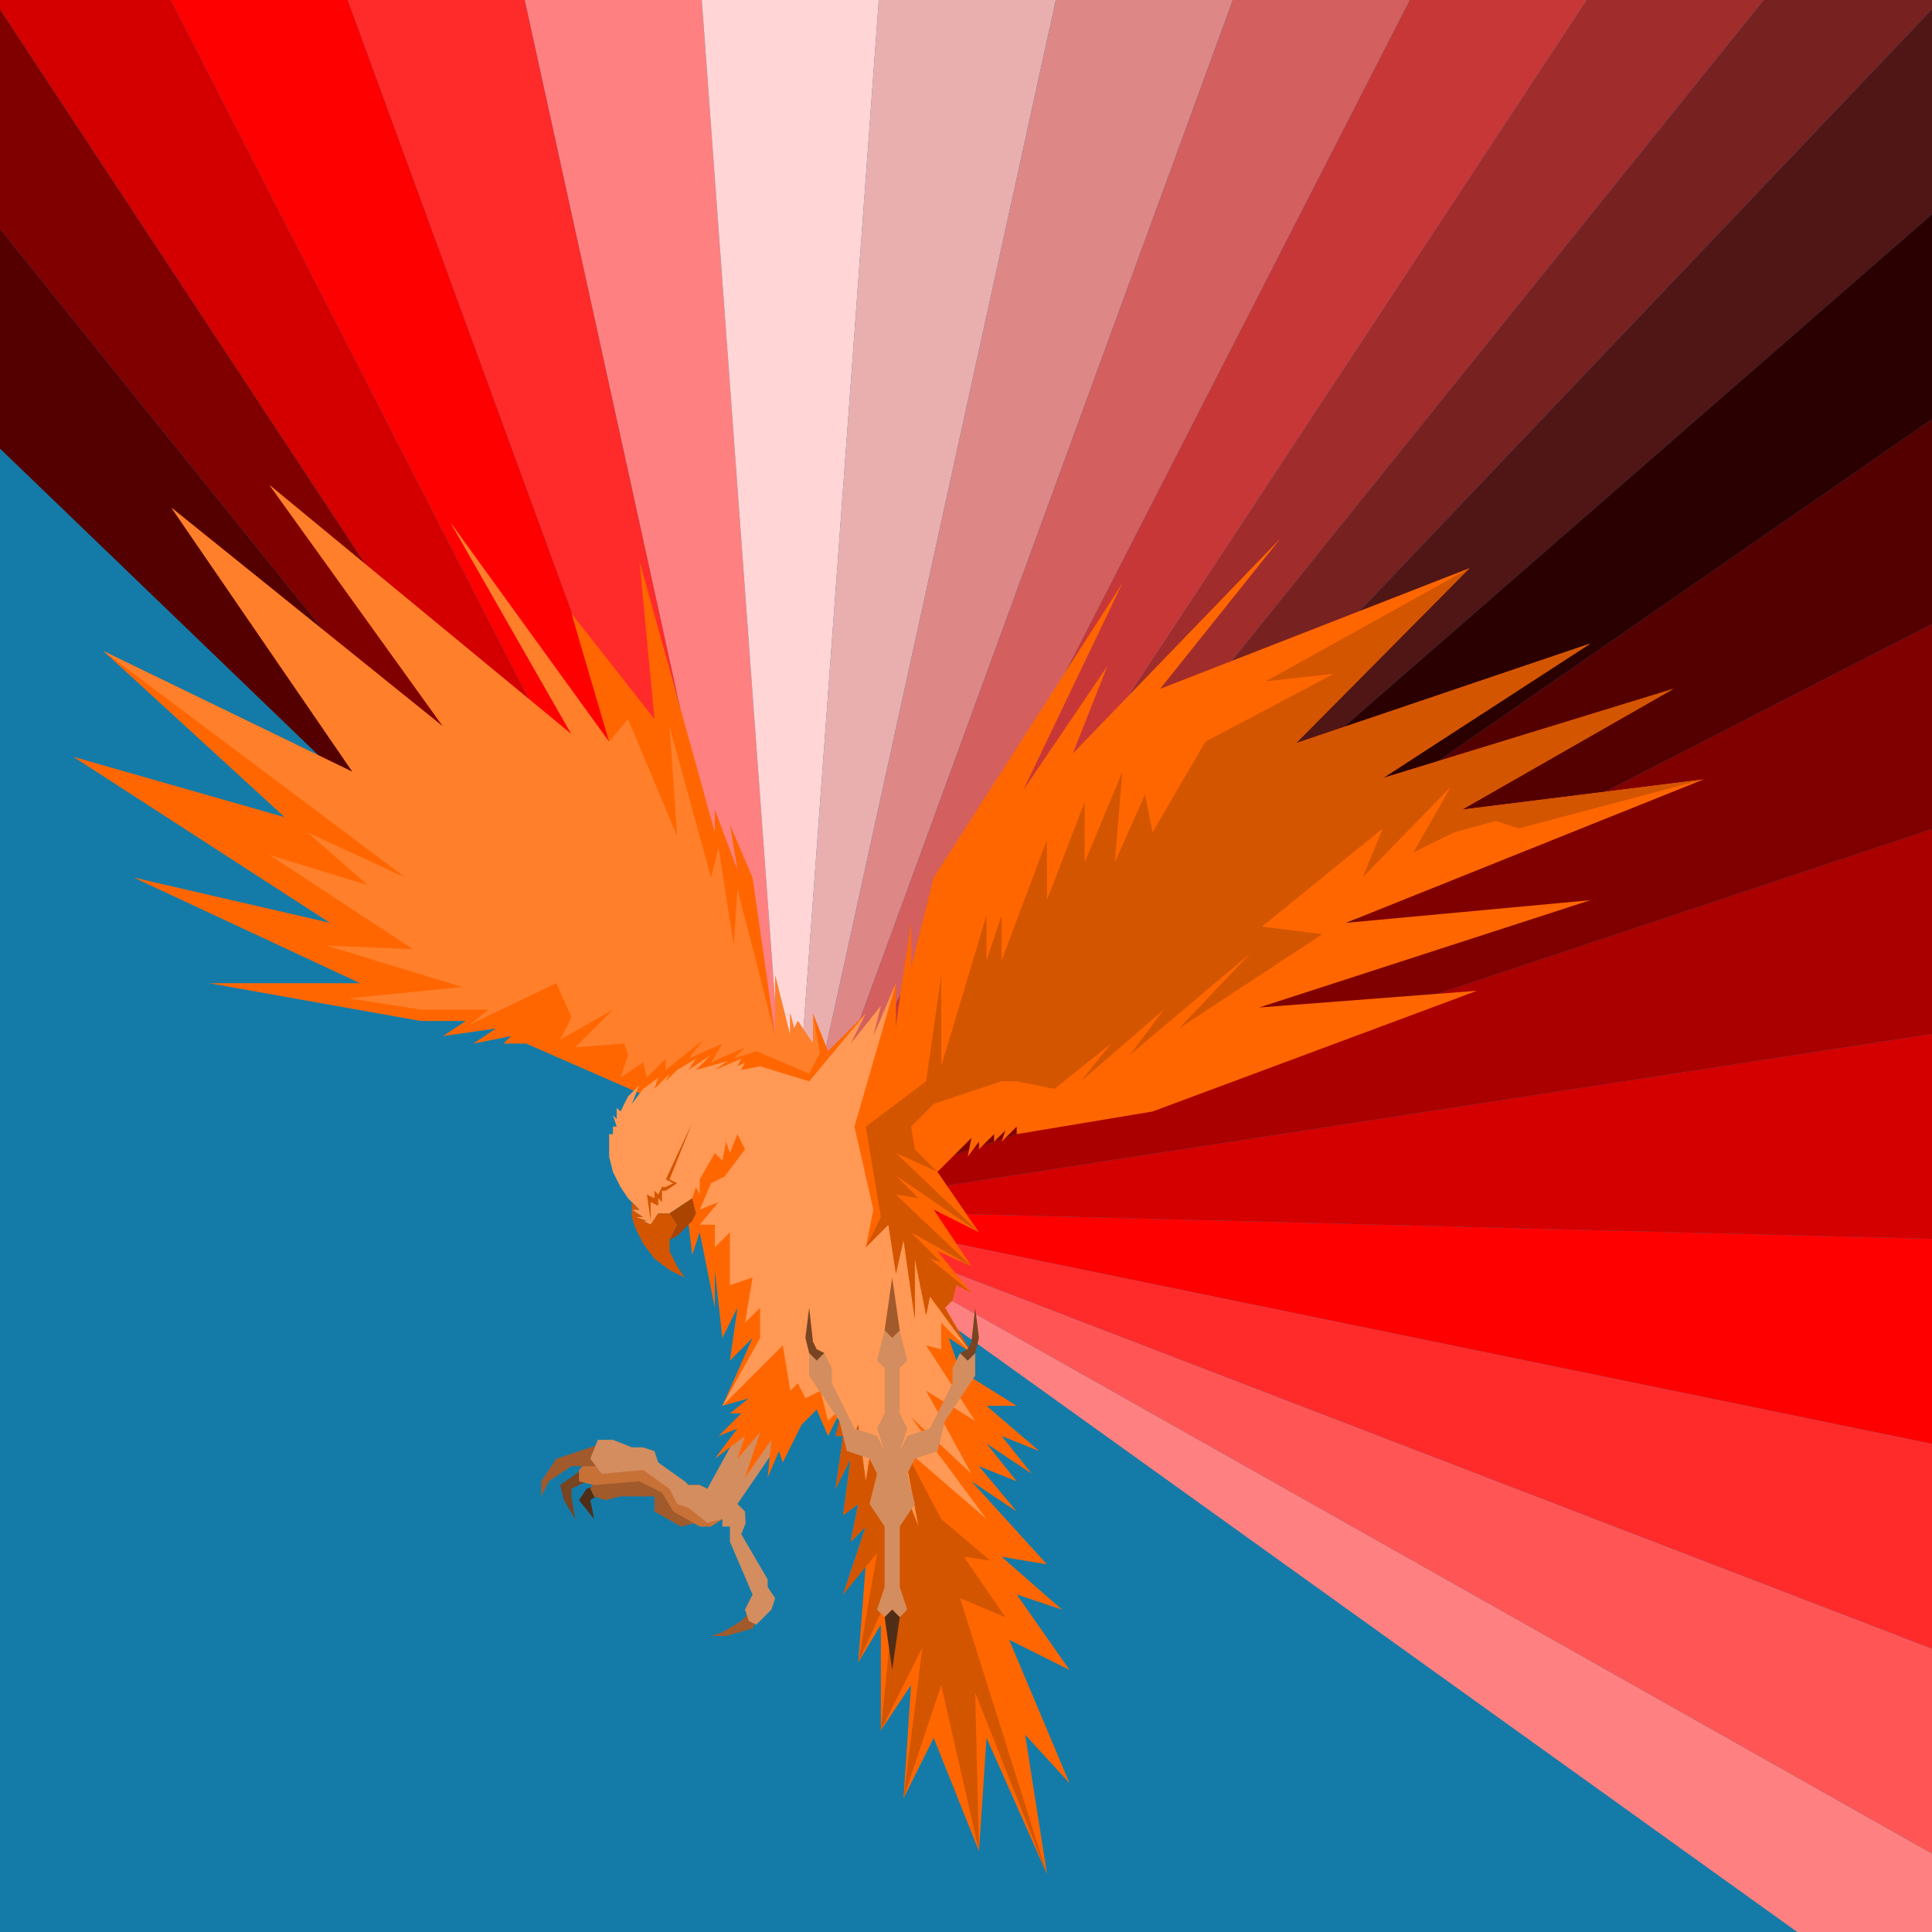 <?xml version="1.0" encoding="UTF-8" standalone="no"?>
<!-- Created with Inkscape (http://www.inkscape.org/) -->

<svg
   xmlns:dc="http://purl.org/dc/elements/1.1/"
   xmlns:cc="http://creativecommons.org/ns#"
   xmlns:rdf="http://www.w3.org/1999/02/22-rdf-syntax-ns#"
   xmlns:svg="http://www.w3.org/2000/svg"
   xmlns="http://www.w3.org/2000/svg"
   xmlns:sodipodi="http://sodipodi.sourceforge.net/DTD/sodipodi-0.dtd"
   xmlns:inkscape="http://www.inkscape.org/namespaces/inkscape"
   width="4096"
   height="4096"
   id="svg2"
   version="1.1"
   inkscape:version="0.48.4 r9939"
   sodipodi:docname="bird.svg"
   inkscape:export-filename="/home/nathanel/bird.png"
   inkscape:export-xdpi="90"
   inkscape:export-ydpi="90">
  <defs
     id="defs4">
    <filter
       id="filter4001"
       style="color-interpolation-filters:sRGB;"
       inkscape:label="Drop Shadow">
      <feFlood
         id="feFlood4003"
         flood-opacity="0.7"
         flood-color="rgb(0,0,0)"
         result="flood" />
      <feComposite
         id="feComposite4005"
         in2="SourceGraphic"
         in="flood"
         operator="in"
         result="composite1" />
      <feGaussianBlur
         id="feGaussianBlur4007"
         in="composite"
         stdDeviation="10"
         result="blur" />
      <feOffset
         id="feOffset4009"
         dx="10"
         dy="5"
         result="offset" />
      <feComposite
         id="feComposite4011"
         in2="offset"
         in="SourceGraphic"
         operator="over"
         result="composite2" />
    </filter>
    <filter
       id="filter4013"
       style="color-interpolation-filters:sRGB;"
       inkscape:label="Drop Shadow">
      <feFlood
         id="feFlood4015"
         flood-opacity="0.7"
         flood-color="rgb(0,0,0)"
         result="flood" />
      <feComposite
         id="feComposite4017"
         in2="SourceGraphic"
         in="flood"
         operator="in"
         result="composite1" />
      <feGaussianBlur
         id="feGaussianBlur4019"
         in="composite"
         stdDeviation="10"
         result="blur" />
      <feOffset
         id="feOffset4021"
         dx="10"
         dy="5"
         result="offset" />
      <feComposite
         id="feComposite4023"
         in2="offset"
         in="SourceGraphic"
         operator="over"
         result="composite2" />
    </filter>
    <filter
       id="filter4025"
       style="color-interpolation-filters:sRGB;"
       inkscape:label="Drop Shadow">
      <feFlood
         id="feFlood4027"
         flood-opacity="0.7"
         flood-color="rgb(0,0,0)"
         result="flood" />
      <feComposite
         id="feComposite4029"
         in2="SourceGraphic"
         in="flood"
         operator="in"
         result="composite1" />
      <feGaussianBlur
         id="feGaussianBlur4031"
         in="composite"
         stdDeviation="10"
         result="blur" />
      <feOffset
         id="feOffset4033"
         dx="10"
         dy="5"
         result="offset" />
      <feComposite
         id="feComposite4035"
         in2="offset"
         in="SourceGraphic"
         operator="over"
         result="composite2" />
    </filter>
    <filter
       id="filter4037"
       style="color-interpolation-filters:sRGB;"
       inkscape:label="Drop Shadow">
      <feFlood
         id="feFlood4039"
         flood-opacity="0.7"
         flood-color="rgb(0,0,0)"
         result="flood" />
      <feComposite
         id="feComposite4041"
         in2="SourceGraphic"
         in="flood"
         operator="in"
         result="composite1" />
      <feGaussianBlur
         id="feGaussianBlur4043"
         in="composite"
         stdDeviation="10"
         result="blur" />
      <feOffset
         id="feOffset4045"
         dx="10"
         dy="5"
         result="offset" />
      <feComposite
         id="feComposite4047"
         in2="offset"
         in="SourceGraphic"
         operator="over"
         result="composite2" />
    </filter>
    <filter
       id="filter4049"
       style="color-interpolation-filters:sRGB;"
       inkscape:label="Drop Shadow">
      <feFlood
         id="feFlood4051"
         flood-opacity="0.7"
         flood-color="rgb(0,0,0)"
         result="flood" />
      <feComposite
         id="feComposite4053"
         in2="SourceGraphic"
         in="flood"
         operator="in"
         result="composite1" />
      <feGaussianBlur
         id="feGaussianBlur4055"
         in="composite"
         stdDeviation="10"
         result="blur" />
      <feOffset
         id="feOffset4057"
         dx="10"
         dy="5"
         result="offset" />
      <feComposite
         id="feComposite4059"
         in2="offset"
         in="SourceGraphic"
         operator="over"
         result="composite2" />
    </filter>
    <filter
       id="filter4061"
       style="color-interpolation-filters:sRGB;"
       inkscape:label="Drop Shadow">
      <feFlood
         id="feFlood4063"
         flood-opacity="0.7"
         flood-color="rgb(0,0,0)"
         result="flood" />
      <feComposite
         id="feComposite4065"
         in2="SourceGraphic"
         in="flood"
         operator="in"
         result="composite1" />
      <feGaussianBlur
         id="feGaussianBlur4067"
         in="composite"
         stdDeviation="10"
         result="blur" />
      <feOffset
         id="feOffset4069"
         dx="10"
         dy="5"
         result="offset" />
      <feComposite
         id="feComposite4071"
         in2="offset"
         in="SourceGraphic"
         operator="over"
         result="composite2" />
    </filter>
    <filter
       id="filter4073"
       style="color-interpolation-filters:sRGB;"
       inkscape:label="Drop Shadow">
      <feFlood
         id="feFlood4075"
         flood-opacity="0.7"
         flood-color="rgb(0,0,0)"
         result="flood" />
      <feComposite
         id="feComposite4077"
         in2="SourceGraphic"
         in="flood"
         operator="in"
         result="composite1" />
      <feGaussianBlur
         id="feGaussianBlur4079"
         in="composite"
         stdDeviation="10"
         result="blur" />
      <feOffset
         id="feOffset4081"
         dx="10"
         dy="5"
         result="offset" />
      <feComposite
         id="feComposite4083"
         in2="offset"
         in="SourceGraphic"
         operator="over"
         result="composite2" />
    </filter>
    <filter
       id="filter4085"
       style="color-interpolation-filters:sRGB;"
       inkscape:label="Drop Shadow">
      <feFlood
         id="feFlood4087"
         flood-opacity="0.7"
         flood-color="rgb(0,0,0)"
         result="flood" />
      <feComposite
         id="feComposite4089"
         in2="SourceGraphic"
         in="flood"
         operator="in"
         result="composite1" />
      <feGaussianBlur
         id="feGaussianBlur4091"
         in="composite"
         stdDeviation="10"
         result="blur" />
      <feOffset
         id="feOffset4093"
         dx="10"
         dy="5"
         result="offset" />
      <feComposite
         id="feComposite4095"
         in2="offset"
         in="SourceGraphic"
         operator="over"
         result="composite2" />
    </filter>
    <filter
       id="filter4097"
       style="color-interpolation-filters:sRGB;"
       inkscape:label="Drop Shadow">
      <feFlood
         id="feFlood4099"
         flood-opacity="0.7"
         flood-color="rgb(0,0,0)"
         result="flood" />
      <feComposite
         id="feComposite4101"
         in2="SourceGraphic"
         in="flood"
         operator="in"
         result="composite1" />
      <feGaussianBlur
         id="feGaussianBlur4103"
         in="composite"
         stdDeviation="10"
         result="blur" />
      <feOffset
         id="feOffset4105"
         dx="10"
         dy="5"
         result="offset" />
      <feComposite
         id="feComposite4107"
         in2="offset"
         in="SourceGraphic"
         operator="over"
         result="composite2" />
    </filter>
    <filter
       id="filter4109"
       style="color-interpolation-filters:sRGB;"
       inkscape:label="Drop Shadow">
      <feFlood
         id="feFlood4111"
         flood-opacity="0.7"
         flood-color="rgb(0,0,0)"
         result="flood" />
      <feComposite
         id="feComposite4113"
         in2="SourceGraphic"
         in="flood"
         operator="in"
         result="composite1" />
      <feGaussianBlur
         id="feGaussianBlur4115"
         in="composite"
         stdDeviation="10"
         result="blur" />
      <feOffset
         id="feOffset4117"
         dx="10"
         dy="5"
         result="offset" />
      <feComposite
         id="feComposite4119"
         in2="offset"
         in="SourceGraphic"
         operator="over"
         result="composite2" />
    </filter>
    <filter
       id="filter4121"
       style="color-interpolation-filters:sRGB;"
       inkscape:label="Drop Shadow">
      <feFlood
         id="feFlood4123"
         flood-opacity="0.7"
         flood-color="rgb(0,0,0)"
         result="flood" />
      <feComposite
         id="feComposite4125"
         in2="SourceGraphic"
         in="flood"
         operator="in"
         result="composite1" />
      <feGaussianBlur
         id="feGaussianBlur4127"
         in="composite"
         stdDeviation="10"
         result="blur" />
      <feOffset
         id="feOffset4129"
         dx="10"
         dy="5"
         result="offset" />
      <feComposite
         id="feComposite4131"
         in2="offset"
         in="SourceGraphic"
         operator="over"
         result="composite2" />
    </filter>
    <filter
       id="filter4133"
       style="color-interpolation-filters:sRGB;"
       inkscape:label="Drop Shadow">
      <feFlood
         id="feFlood4135"
         flood-opacity="0.7"
         flood-color="rgb(0,0,0)"
         result="flood" />
      <feComposite
         id="feComposite4137"
         in2="SourceGraphic"
         in="flood"
         operator="in"
         result="composite1" />
      <feGaussianBlur
         id="feGaussianBlur4139"
         in="composite"
         stdDeviation="10"
         result="blur" />
      <feOffset
         id="feOffset4141"
         dx="10"
         dy="5"
         result="offset" />
      <feComposite
         id="feComposite4143"
         in2="offset"
         in="SourceGraphic"
         operator="over"
         result="composite2" />
    </filter>
    <filter
       id="filter4145"
       style="color-interpolation-filters:sRGB;"
       inkscape:label="Drop Shadow">
      <feFlood
         id="feFlood4147"
         flood-opacity="0.7"
         flood-color="rgb(0,0,0)"
         result="flood" />
      <feComposite
         id="feComposite4149"
         in2="SourceGraphic"
         in="flood"
         operator="in"
         result="composite1" />
      <feGaussianBlur
         id="feGaussianBlur4151"
         in="composite"
         stdDeviation="10"
         result="blur" />
      <feOffset
         id="feOffset4153"
         dx="10"
         dy="5"
         result="offset" />
      <feComposite
         id="feComposite4155"
         in2="offset"
         in="SourceGraphic"
         operator="over"
         result="composite2" />
    </filter>
    <filter
       id="filter4157"
       style="color-interpolation-filters:sRGB;"
       inkscape:label="Drop Shadow">
      <feFlood
         id="feFlood4159"
         flood-opacity="0.7"
         flood-color="rgb(0,0,0)"
         result="flood" />
      <feComposite
         id="feComposite4161"
         in2="SourceGraphic"
         in="flood"
         operator="in"
         result="composite1" />
      <feGaussianBlur
         id="feGaussianBlur4163"
         in="composite"
         stdDeviation="10"
         result="blur" />
      <feOffset
         id="feOffset4165"
         dx="10"
         dy="5"
         result="offset" />
      <feComposite
         id="feComposite4167"
         in2="offset"
         in="SourceGraphic"
         operator="over"
         result="composite2" />
    </filter>
    <filter
       id="filter4169"
       style="color-interpolation-filters:sRGB;"
       inkscape:label="Drop Shadow">
      <feFlood
         id="feFlood4171"
         flood-opacity="0.7"
         flood-color="rgb(0,0,0)"
         result="flood" />
      <feComposite
         id="feComposite4173"
         in2="SourceGraphic"
         in="flood"
         operator="in"
         result="composite1" />
      <feGaussianBlur
         id="feGaussianBlur4175"
         in="composite"
         stdDeviation="10"
         result="blur" />
      <feOffset
         id="feOffset4177"
         dx="10"
         dy="5"
         result="offset" />
      <feComposite
         id="feComposite4179"
         in2="offset"
         in="SourceGraphic"
         operator="over"
         result="composite2" />
    </filter>
    <filter
       id="filter4181"
       style="color-interpolation-filters:sRGB;"
       inkscape:label="Drop Shadow">
      <feFlood
         id="feFlood4183"
         flood-opacity="0.7"
         flood-color="rgb(0,0,0)"
         result="flood" />
      <feComposite
         id="feComposite4185"
         in2="SourceGraphic"
         in="flood"
         operator="in"
         result="composite1" />
      <feGaussianBlur
         id="feGaussianBlur4187"
         in="composite"
         stdDeviation="10"
         result="blur" />
      <feOffset
         id="feOffset4189"
         dx="10"
         dy="5"
         result="offset" />
      <feComposite
         id="feComposite4191"
         in2="offset"
         in="SourceGraphic"
         operator="over"
         result="composite2" />
    </filter>
    <filter
       id="filter4193"
       style="color-interpolation-filters:sRGB;"
       inkscape:label="Drop Shadow">
      <feFlood
         id="feFlood4195"
         flood-opacity="0.7"
         flood-color="rgb(0,0,0)"
         result="flood" />
      <feComposite
         id="feComposite4197"
         in2="SourceGraphic"
         in="flood"
         operator="in"
         result="composite1" />
      <feGaussianBlur
         id="feGaussianBlur4199"
         in="composite"
         stdDeviation="10"
         result="blur" />
      <feOffset
         id="feOffset4201"
         dx="10"
         dy="5"
         result="offset" />
      <feComposite
         id="feComposite4203"
         in2="offset"
         in="SourceGraphic"
         operator="over"
         result="composite2" />
    </filter>
    <filter
       id="filter4205"
       style="color-interpolation-filters:sRGB;"
       inkscape:label="Drop Shadow">
      <feFlood
         id="feFlood4207"
         flood-opacity="0.7"
         flood-color="rgb(0,0,0)"
         result="flood" />
      <feComposite
         id="feComposite4209"
         in2="SourceGraphic"
         in="flood"
         operator="in"
         result="composite1" />
      <feGaussianBlur
         id="feGaussianBlur4211"
         in="composite"
         stdDeviation="10"
         result="blur" />
      <feOffset
         id="feOffset4213"
         dx="10"
         dy="5"
         result="offset" />
      <feComposite
         id="feComposite4215"
         in2="offset"
         in="SourceGraphic"
         operator="over"
         result="composite2" />
    </filter>
    <filter
       id="filter4217"
       style="color-interpolation-filters:sRGB;"
       inkscape:label="Drop Shadow">
      <feFlood
         id="feFlood4219"
         flood-opacity="0.7"
         flood-color="rgb(0,0,0)"
         result="flood" />
      <feComposite
         id="feComposite4221"
         in2="SourceGraphic"
         in="flood"
         operator="in"
         result="composite1" />
      <feGaussianBlur
         id="feGaussianBlur4223"
         in="composite"
         stdDeviation="10"
         result="blur" />
      <feOffset
         id="feOffset4225"
         dx="10"
         dy="5"
         result="offset" />
      <feComposite
         id="feComposite4227"
         in2="offset"
         in="SourceGraphic"
         operator="over"
         result="composite2" />
    </filter>
    <filter
       id="filter4229"
       style="color-interpolation-filters:sRGB;"
       inkscape:label="Drop Shadow">
      <feFlood
         id="feFlood4231"
         flood-opacity="0.7"
         flood-color="rgb(0,0,0)"
         result="flood" />
      <feComposite
         id="feComposite4233"
         in2="SourceGraphic"
         in="flood"
         operator="in"
         result="composite1" />
      <feGaussianBlur
         id="feGaussianBlur4235"
         in="composite"
         stdDeviation="10"
         result="blur" />
      <feOffset
         id="feOffset4237"
         dx="10"
         dy="5"
         result="offset" />
      <feComposite
         id="feComposite4239"
         in2="offset"
         in="SourceGraphic"
         operator="over"
         result="composite2" />
    </filter>
    <filter
       id="filter4241"
       style="color-interpolation-filters:sRGB;"
       inkscape:label="Drop Shadow">
      <feFlood
         id="feFlood4243"
         flood-opacity="0.7"
         flood-color="rgb(0,0,0)"
         result="flood" />
      <feComposite
         id="feComposite4245"
         in2="SourceGraphic"
         in="flood"
         operator="in"
         result="composite1" />
      <feGaussianBlur
         id="feGaussianBlur4247"
         in="composite"
         stdDeviation="10"
         result="blur" />
      <feOffset
         id="feOffset4249"
         dx="10"
         dy="5"
         result="offset" />
      <feComposite
         id="feComposite4251"
         in2="offset"
         in="SourceGraphic"
         operator="over"
         result="composite2" />
    </filter>
    <filter
       id="filter4253"
       style="color-interpolation-filters:sRGB;"
       inkscape:label="Drop Shadow">
      <feFlood
         id="feFlood4255"
         flood-opacity="0.7"
         flood-color="rgb(0,0,0)"
         result="flood" />
      <feComposite
         id="feComposite4257"
         in2="SourceGraphic"
         in="flood"
         operator="in"
         result="composite1" />
      <feGaussianBlur
         id="feGaussianBlur4259"
         in="composite"
         stdDeviation="10"
         result="blur" />
      <feOffset
         id="feOffset4261"
         dx="10"
         dy="5"
         result="offset" />
      <feComposite
         id="feComposite4263"
         in2="offset"
         in="SourceGraphic"
         operator="over"
         result="composite2" />
    </filter>
    <filter
       id="filter4265"
       style="color-interpolation-filters:sRGB;"
       inkscape:label="Drop Shadow">
      <feFlood
         id="feFlood4267"
         flood-opacity="0.7"
         flood-color="rgb(0,0,0)"
         result="flood" />
      <feComposite
         id="feComposite4269"
         in2="SourceGraphic"
         in="flood"
         operator="in"
         result="composite1" />
      <feGaussianBlur
         id="feGaussianBlur4271"
         in="composite"
         stdDeviation="10"
         result="blur" />
      <feOffset
         id="feOffset4273"
         dx="10"
         dy="5"
         result="offset" />
      <feComposite
         id="feComposite4275"
         in2="offset"
         in="SourceGraphic"
         operator="over"
         result="composite2" />
    </filter>
    <filter
       id="filter4277"
       style="color-interpolation-filters:sRGB;"
       inkscape:label="Drop Shadow">
      <feFlood
         id="feFlood4279"
         flood-opacity="0.7"
         flood-color="rgb(0,0,0)"
         result="flood" />
      <feComposite
         id="feComposite4281"
         in2="SourceGraphic"
         in="flood"
         operator="in"
         result="composite1" />
      <feGaussianBlur
         id="feGaussianBlur4283"
         in="composite"
         stdDeviation="10"
         result="blur" />
      <feOffset
         id="feOffset4285"
         dx="10"
         dy="5"
         result="offset" />
      <feComposite
         id="feComposite4287"
         in2="offset"
         in="SourceGraphic"
         operator="over"
         result="composite2" />
    </filter>
    <filter
       id="filter4289"
       style="color-interpolation-filters:sRGB;"
       inkscape:label="Drop Shadow">
      <feFlood
         id="feFlood4291"
         flood-opacity="0.7"
         flood-color="rgb(0,0,0)"
         result="flood" />
      <feComposite
         id="feComposite4293"
         in2="SourceGraphic"
         in="flood"
         operator="in"
         result="composite1" />
      <feGaussianBlur
         id="feGaussianBlur4295"
         in="composite"
         stdDeviation="10"
         result="blur" />
      <feOffset
         id="feOffset4297"
         dx="10"
         dy="5"
         result="offset" />
      <feComposite
         id="feComposite4299"
         in2="offset"
         in="SourceGraphic"
         operator="over"
         result="composite2" />
    </filter>
    <filter
       id="filter4301"
       style="color-interpolation-filters:sRGB;"
       inkscape:label="Drop Shadow">
      <feFlood
         id="feFlood4303"
         flood-opacity="0.7"
         flood-color="rgb(0,0,0)"
         result="flood" />
      <feComposite
         id="feComposite4305"
         in2="SourceGraphic"
         in="flood"
         operator="in"
         result="composite1" />
      <feGaussianBlur
         id="feGaussianBlur4307"
         in="composite"
         stdDeviation="10"
         result="blur" />
      <feOffset
         id="feOffset4309"
         dx="10"
         dy="5"
         result="offset" />
      <feComposite
         id="feComposite4311"
         in2="offset"
         in="SourceGraphic"
         operator="over"
         result="composite2" />
    </filter>
    <filter
       id="filter4313"
       style="color-interpolation-filters:sRGB;"
       inkscape:label="Drop Shadow">
      <feFlood
         id="feFlood4315"
         flood-opacity="0.7"
         flood-color="rgb(0,0,0)"
         result="flood" />
      <feComposite
         id="feComposite4317"
         in2="SourceGraphic"
         in="flood"
         operator="in"
         result="composite1" />
      <feGaussianBlur
         id="feGaussianBlur4319"
         in="composite"
         stdDeviation="10"
         result="blur" />
      <feOffset
         id="feOffset4321"
         dx="10"
         dy="5"
         result="offset" />
      <feComposite
         id="feComposite4323"
         in2="offset"
         in="SourceGraphic"
         operator="over"
         result="composite2" />
    </filter>
    <filter
       id="filter4325"
       style="color-interpolation-filters:sRGB;"
       inkscape:label="Drop Shadow">
      <feFlood
         id="feFlood4327"
         flood-opacity="0.7"
         flood-color="rgb(0,0,0)"
         result="flood" />
      <feComposite
         id="feComposite4329"
         in2="SourceGraphic"
         in="flood"
         operator="in"
         result="composite1" />
      <feGaussianBlur
         id="feGaussianBlur4331"
         in="composite"
         stdDeviation="10"
         result="blur" />
      <feOffset
         id="feOffset4333"
         dx="10"
         dy="5"
         result="offset" />
      <feComposite
         id="feComposite4335"
         in2="offset"
         in="SourceGraphic"
         operator="over"
         result="composite2" />
    </filter>
    <filter
       id="filter4337"
       style="color-interpolation-filters:sRGB;"
       inkscape:label="Drop Shadow">
      <feFlood
         id="feFlood4339"
         flood-opacity="0.7"
         flood-color="rgb(0,0,0)"
         result="flood" />
      <feComposite
         id="feComposite4341"
         in2="SourceGraphic"
         in="flood"
         operator="in"
         result="composite1" />
      <feGaussianBlur
         id="feGaussianBlur4343"
         in="composite"
         stdDeviation="10"
         result="blur" />
      <feOffset
         id="feOffset4345"
         dx="10"
         dy="5"
         result="offset" />
      <feComposite
         id="feComposite4347"
         in2="offset"
         in="SourceGraphic"
         operator="over"
         result="composite2" />
    </filter>
    <filter
       id="filter4349"
       style="color-interpolation-filters:sRGB;"
       inkscape:label="Drop Shadow">
      <feFlood
         id="feFlood4351"
         flood-opacity="0.7"
         flood-color="rgb(0,0,0)"
         result="flood" />
      <feComposite
         id="feComposite4353"
         in2="SourceGraphic"
         in="flood"
         operator="in"
         result="composite1" />
      <feGaussianBlur
         id="feGaussianBlur4355"
         in="composite"
         stdDeviation="10"
         result="blur" />
      <feOffset
         id="feOffset4357"
         dx="10"
         dy="5"
         result="offset" />
      <feComposite
         id="feComposite4359"
         in2="offset"
         in="SourceGraphic"
         operator="over"
         result="composite2" />
    </filter>
    <filter
       id="filter4361"
       style="color-interpolation-filters:sRGB;"
       inkscape:label="Drop Shadow">
      <feFlood
         id="feFlood4363"
         flood-opacity="0.7"
         flood-color="rgb(0,0,0)"
         result="flood" />
      <feComposite
         id="feComposite4365"
         in2="SourceGraphic"
         in="flood"
         operator="in"
         result="composite1" />
      <feGaussianBlur
         id="feGaussianBlur4367"
         in="composite"
         stdDeviation="10"
         result="blur" />
      <feOffset
         id="feOffset4369"
         dx="10"
         dy="5"
         result="offset" />
      <feComposite
         id="feComposite4371"
         in2="offset"
         in="SourceGraphic"
         operator="over"
         result="composite2" />
    </filter>
    <filter
       id="filter4373"
       style="color-interpolation-filters:sRGB;"
       inkscape:label="Drop Shadow">
      <feFlood
         id="feFlood4375"
         flood-opacity="0.7"
         flood-color="rgb(0,0,0)"
         result="flood" />
      <feComposite
         id="feComposite4377"
         in2="SourceGraphic"
         in="flood"
         operator="in"
         result="composite1" />
      <feGaussianBlur
         id="feGaussianBlur4379"
         in="composite"
         stdDeviation="10"
         result="blur" />
      <feOffset
         id="feOffset4381"
         dx="10"
         dy="5"
         result="offset" />
      <feComposite
         id="feComposite4383"
         in2="offset"
         in="SourceGraphic"
         operator="over"
         result="composite2" />
    </filter>
    <filter
       id="filter4385"
       style="color-interpolation-filters:sRGB;"
       inkscape:label="Drop Shadow">
      <feFlood
         id="feFlood4387"
         flood-opacity="0.7"
         flood-color="rgb(0,0,0)"
         result="flood" />
      <feComposite
         id="feComposite4389"
         in2="SourceGraphic"
         in="flood"
         operator="in"
         result="composite1" />
      <feGaussianBlur
         id="feGaussianBlur4391"
         in="composite"
         stdDeviation="10"
         result="blur" />
      <feOffset
         id="feOffset4393"
         dx="10"
         dy="5"
         result="offset" />
      <feComposite
         id="feComposite4395"
         in2="offset"
         in="SourceGraphic"
         operator="over"
         result="composite2" />
    </filter>
    <filter
       id="filter4397"
       style="color-interpolation-filters:sRGB;"
       inkscape:label="Drop Shadow">
      <feFlood
         id="feFlood4399"
         flood-opacity="0.7"
         flood-color="rgb(0,0,0)"
         result="flood" />
      <feComposite
         id="feComposite4401"
         in2="SourceGraphic"
         in="flood"
         operator="in"
         result="composite1" />
      <feGaussianBlur
         id="feGaussianBlur4403"
         in="composite"
         stdDeviation="10"
         result="blur" />
      <feOffset
         id="feOffset4405"
         dx="10"
         dy="5"
         result="offset" />
      <feComposite
         id="feComposite4407"
         in2="offset"
         in="SourceGraphic"
         operator="over"
         result="composite2" />
    </filter>
    <filter
       id="filter4409"
       style="color-interpolation-filters:sRGB;"
       inkscape:label="Drop Shadow">
      <feFlood
         id="feFlood4411"
         flood-opacity="0.7"
         flood-color="rgb(0,0,0)"
         result="flood" />
      <feComposite
         id="feComposite4413"
         in2="SourceGraphic"
         in="flood"
         operator="in"
         result="composite1" />
      <feGaussianBlur
         id="feGaussianBlur4415"
         in="composite"
         stdDeviation="10"
         result="blur" />
      <feOffset
         id="feOffset4417"
         dx="10"
         dy="5"
         result="offset" />
      <feComposite
         id="feComposite4419"
         in2="offset"
         in="SourceGraphic"
         operator="over"
         result="composite2" />
    </filter>
    <filter
       id="filter4421"
       style="color-interpolation-filters:sRGB;"
       inkscape:label="Drop Shadow">
      <feFlood
         id="feFlood4423"
         flood-opacity="0.7"
         flood-color="rgb(0,0,0)"
         result="flood" />
      <feComposite
         id="feComposite4425"
         in2="SourceGraphic"
         in="flood"
         operator="in"
         result="composite1" />
      <feGaussianBlur
         id="feGaussianBlur4427"
         in="composite"
         stdDeviation="10"
         result="blur" />
      <feOffset
         id="feOffset4429"
         dx="10"
         dy="5"
         result="offset" />
      <feComposite
         id="feComposite4431"
         in2="offset"
         in="SourceGraphic"
         operator="over"
         result="composite2" />
    </filter>
    <filter
       id="filter4433"
       style="color-interpolation-filters:sRGB;"
       inkscape:label="Drop Shadow">
      <feFlood
         id="feFlood4435"
         flood-opacity="0.7"
         flood-color="rgb(0,0,0)"
         result="flood" />
      <feComposite
         id="feComposite4437"
         in2="SourceGraphic"
         in="flood"
         operator="in"
         result="composite1" />
      <feGaussianBlur
         id="feGaussianBlur4439"
         in="composite"
         stdDeviation="10"
         result="blur" />
      <feOffset
         id="feOffset4441"
         dx="10"
         dy="5"
         result="offset" />
      <feComposite
         id="feComposite4443"
         in2="offset"
         in="SourceGraphic"
         operator="over"
         result="composite2" />
    </filter>
    <filter
       id="filter4445"
       style="color-interpolation-filters:sRGB;"
       inkscape:label="Drop Shadow">
      <feFlood
         id="feFlood4447"
         flood-opacity="0.7"
         flood-color="rgb(0,0,0)"
         result="flood" />
      <feComposite
         id="feComposite4449"
         in2="SourceGraphic"
         in="flood"
         operator="in"
         result="composite1" />
      <feGaussianBlur
         id="feGaussianBlur4451"
         in="composite"
         stdDeviation="10"
         result="blur" />
      <feOffset
         id="feOffset4453"
         dx="10"
         dy="5"
         result="offset" />
      <feComposite
         id="feComposite4455"
         in2="offset"
         in="SourceGraphic"
         operator="over"
         result="composite2" />
    </filter>
    <filter
       id="filter4457"
       style="color-interpolation-filters:sRGB;"
       inkscape:label="Drop Shadow">
      <feFlood
         id="feFlood4459"
         flood-opacity="0.7"
         flood-color="rgb(0,0,0)"
         result="flood" />
      <feComposite
         id="feComposite4461"
         in2="SourceGraphic"
         in="flood"
         operator="in"
         result="composite1" />
      <feGaussianBlur
         id="feGaussianBlur4463"
         in="composite"
         stdDeviation="10"
         result="blur" />
      <feOffset
         id="feOffset4465"
         dx="10"
         dy="5"
         result="offset" />
      <feComposite
         id="feComposite4467"
         in2="offset"
         in="SourceGraphic"
         operator="over"
         result="composite2" />
    </filter>
    <filter
       id="filter4469"
       style="color-interpolation-filters:sRGB;"
       inkscape:label="Drop Shadow">
      <feFlood
         id="feFlood4471"
         flood-opacity="0.7"
         flood-color="rgb(0,0,0)"
         result="flood" />
      <feComposite
         id="feComposite4473"
         in2="SourceGraphic"
         in="flood"
         operator="in"
         result="composite1" />
      <feGaussianBlur
         id="feGaussianBlur4475"
         in="composite"
         stdDeviation="10"
         result="blur" />
      <feOffset
         id="feOffset4477"
         dx="10"
         dy="5"
         result="offset" />
      <feComposite
         id="feComposite4479"
         in2="offset"
         in="SourceGraphic"
         operator="over"
         result="composite2" />
    </filter>
    <filter
       id="filter4481"
       style="color-interpolation-filters:sRGB;"
       inkscape:label="Drop Shadow">
      <feFlood
         id="feFlood4483"
         flood-opacity="0.7"
         flood-color="rgb(0,0,0)"
         result="flood" />
      <feComposite
         id="feComposite4485"
         in2="SourceGraphic"
         in="flood"
         operator="in"
         result="composite1" />
      <feGaussianBlur
         id="feGaussianBlur4487"
         in="composite"
         stdDeviation="10"
         result="blur" />
      <feOffset
         id="feOffset4489"
         dx="10"
         dy="5"
         result="offset" />
      <feComposite
         id="feComposite4491"
         in2="offset"
         in="SourceGraphic"
         operator="over"
         result="composite2" />
    </filter>
    <filter
       id="filter4493"
       style="color-interpolation-filters:sRGB;"
       inkscape:label="Drop Shadow">
      <feFlood
         id="feFlood4495"
         flood-opacity="0.7"
         flood-color="rgb(0,0,0)"
         result="flood" />
      <feComposite
         id="feComposite4497"
         in2="SourceGraphic"
         in="flood"
         operator="in"
         result="composite1" />
      <feGaussianBlur
         id="feGaussianBlur4499"
         in="composite"
         stdDeviation="10"
         result="blur" />
      <feOffset
         id="feOffset4501"
         dx="10"
         dy="5"
         result="offset" />
      <feComposite
         id="feComposite4503"
         in2="offset"
         in="SourceGraphic"
         operator="over"
         result="composite2" />
    </filter>
    <filter
       id="filter4505"
       style="color-interpolation-filters:sRGB;"
       inkscape:label="Drop Shadow">
      <feFlood
         id="feFlood4507"
         flood-opacity="0.7"
         flood-color="rgb(0,0,0)"
         result="flood" />
      <feComposite
         id="feComposite4509"
         in2="SourceGraphic"
         in="flood"
         operator="in"
         result="composite1" />
      <feGaussianBlur
         id="feGaussianBlur4511"
         in="composite"
         stdDeviation="10"
         result="blur" />
      <feOffset
         id="feOffset4513"
         dx="10"
         dy="5"
         result="offset" />
      <feComposite
         id="feComposite4515"
         in2="offset"
         in="SourceGraphic"
         operator="over"
         result="composite2" />
    </filter>
    <filter
       id="filter4517"
       style="color-interpolation-filters:sRGB;"
       inkscape:label="Drop Shadow">
      <feFlood
         id="feFlood4519"
         flood-opacity="0.7"
         flood-color="rgb(0,0,0)"
         result="flood" />
      <feComposite
         id="feComposite4521"
         in2="SourceGraphic"
         in="flood"
         operator="in"
         result="composite1" />
      <feGaussianBlur
         id="feGaussianBlur4523"
         in="composite"
         stdDeviation="10"
         result="blur" />
      <feOffset
         id="feOffset4525"
         dx="10"
         dy="5"
         result="offset" />
      <feComposite
         id="feComposite4527"
         in2="offset"
         in="SourceGraphic"
         operator="over"
         result="composite2" />
    </filter>
    <filter
       id="filter4529"
       style="color-interpolation-filters:sRGB;"
       inkscape:label="Drop Shadow">
      <feFlood
         id="feFlood4531"
         flood-opacity="0.7"
         flood-color="rgb(0,0,0)"
         result="flood" />
      <feComposite
         id="feComposite4533"
         in2="SourceGraphic"
         in="flood"
         operator="in"
         result="composite1" />
      <feGaussianBlur
         id="feGaussianBlur4535"
         in="composite"
         stdDeviation="10"
         result="blur" />
      <feOffset
         id="feOffset4537"
         dx="10"
         dy="5"
         result="offset" />
      <feComposite
         id="feComposite4539"
         in2="offset"
         in="SourceGraphic"
         operator="over"
         result="composite2" />
    </filter>
    <filter
       id="filter4541"
       style="color-interpolation-filters:sRGB;"
       inkscape:label="Drop Shadow">
      <feFlood
         id="feFlood4543"
         flood-opacity="0.7"
         flood-color="rgb(0,0,0)"
         result="flood" />
      <feComposite
         id="feComposite4545"
         in2="SourceGraphic"
         in="flood"
         operator="in"
         result="composite1" />
      <feGaussianBlur
         id="feGaussianBlur4547"
         in="composite"
         stdDeviation="10"
         result="blur" />
      <feOffset
         id="feOffset4549"
         dx="10"
         dy="5"
         result="offset" />
      <feComposite
         id="feComposite4551"
         in2="offset"
         in="SourceGraphic"
         operator="over"
         result="composite2" />
    </filter>
    <filter
       id="filter4553"
       style="color-interpolation-filters:sRGB;"
       inkscape:label="Drop Shadow">
      <feFlood
         id="feFlood4555"
         flood-opacity="0.7"
         flood-color="rgb(0,0,0)"
         result="flood" />
      <feComposite
         id="feComposite4557"
         in2="SourceGraphic"
         in="flood"
         operator="in"
         result="composite1" />
      <feGaussianBlur
         id="feGaussianBlur4559"
         in="composite"
         stdDeviation="10"
         result="blur" />
      <feOffset
         id="feOffset4561"
         dx="10"
         dy="5"
         result="offset" />
      <feComposite
         id="feComposite4563"
         in2="offset"
         in="SourceGraphic"
         operator="over"
         result="composite2" />
    </filter>
    <filter
       id="filter4565"
       style="color-interpolation-filters:sRGB;"
       inkscape:label="Drop Shadow">
      <feFlood
         id="feFlood4567"
         flood-opacity="0.7"
         flood-color="rgb(0,0,0)"
         result="flood" />
      <feComposite
         id="feComposite4569"
         in2="SourceGraphic"
         in="flood"
         operator="in"
         result="composite1" />
      <feGaussianBlur
         id="feGaussianBlur4571"
         in="composite"
         stdDeviation="10"
         result="blur" />
      <feOffset
         id="feOffset4573"
         dx="10"
         dy="5"
         result="offset" />
      <feComposite
         id="feComposite4575"
         in2="offset"
         in="SourceGraphic"
         operator="over"
         result="composite2" />
    </filter>
  </defs>
  <sodipodi:namedview
     id="base"
     pagecolor="#ffffff"
     bordercolor="#666666"
     borderopacity="1.0"
     inkscape:pageopacity="0.0"
     inkscape:pageshadow="2"
     inkscape:zoom="0.19000119"
     inkscape:cx="2087.9"
     inkscape:cy="2107.125"
     inkscape:document-units="px"
     inkscape:current-layer="layer4"
     showgrid="true"
     inkscape:showpageshadow="false"
     inkscape:object-paths="true"
     inkscape:snap-intersection-paths="true"
     inkscape:object-nodes="true"
     inkscape:snap-smooth-nodes="true"
     inkscape:snap-midpoints="true"
     inkscape:snap-grids="true"
     inkscape:window-width="1920"
     inkscape:window-height="1056"
     inkscape:window-x="1600"
     inkscape:window-y="0"
     inkscape:window-maximized="1"
     showguides="false"
     inkscape:guide-bbox="true"
     inkscape:snap-global="true"
     fit-margin-top="128"
     fit-margin-left="128"
     fit-margin-right="128"
     fit-margin-bottom="128">
    <inkscape:grid
       type="xygrid"
       id="grid3069"
       empspacing="8"
       visible="true"
       enabled="true"
       snapvisiblegridlinesonly="true"
       originx="289.5px"
       originy="816.5px" />
    <sodipodi:guide
       orientation="0,1"
       position="1873.5,2192.5"
       id="guide3065" />
    <sodipodi:guide
       orientation="0,1"
       position="1889.5,2448.5"
       id="guide3067" />
    <sodipodi:guide
       orientation="0,1"
       position="1809.5,2640.5"
       id="guide3069" />
    <sodipodi:guide
       orientation="0,1"
       position="1585.5,2896.5"
       id="guide3073" />
    <sodipodi:guide
       orientation="0,1"
       position="1681.5,2960.5"
       id="guide3075" />
    <sodipodi:guide
       orientation="0,1"
       position="1841.5,2240.5"
       id="guide3851" />
  </sodipodi:namedview>
  <g
     inkscape:groupmode="layer"
     id="layer4"
     inkscape:label="Backdrop"
     style="display:inline"
     sodipodi:insensitive="true">
    <rect
       style="fill:#147ba8;fill-opacity:1;stroke:none"
       id="rect4536"
       width="4128"
       height="4128"
       x="-16"
       y="-16" />
    <path
       style="fill:#d40000;stroke:none;filter:url(#filter4001)"
       d="m 1665.5,2559.5 -1728,-2624 384,0 z"
       id="path3977"
       inkscape:connector-curvature="0" />
    <path
       inkscape:connector-curvature="0"
       id="path3979"
       d="m 1665.5,2559.5 -1344,-2624 384,0 z"
       style="fill:#ff0000;stroke:none;filter:url(#filter4013)"
       sodipodi:nodetypes="cccc" />
    <path
       sodipodi:nodetypes="cccc"
       style="fill:#ff2a2a;stroke:none;filter:url(#filter4025)"
       d="m 1665.5,2559.5 -960,-2624 384,0 z"
       id="path3981"
       inkscape:connector-curvature="0" />
    <path
       inkscape:connector-curvature="0"
       id="path3983"
       d="m 1665.5,2559.5 -576,-2624 384,0 z"
       style="fill:#ff8080;stroke:none;filter:url(#filter4037)"
       sodipodi:nodetypes="cccc" />
    <path
       inkscape:connector-curvature="0"
       id="path3985"
       d="m 1665.5,2559.5 -192,-2624 384,0 z"
       style="fill:none;stroke:none;filter:url(#filter4049)"
       sodipodi:nodetypes="cccc" />
    <path
       sodipodi:nodetypes="cccc"
       style="fill:none;stroke:none;filter:url(#filter4061)"
       d="m 1665.5,2559.5 192,-2624 384,0 z"
       id="path3987"
       inkscape:connector-curvature="0" />
    <path
       inkscape:connector-curvature="0"
       id="path3989"
       d="m 1665.5,2559.5 576,-2624 384,0 z"
       style="fill:none;stroke:none;filter:url(#filter4073)"
       sodipodi:nodetypes="cccc" />
    <path
       sodipodi:nodetypes="cccc"
       style="fill:none;stroke:none;filter:url(#filter4085)"
       d="m 1665.5,2559.5 960,-2624 384,0 z"
       id="path3991"
       inkscape:connector-curvature="0" />
    <path
       sodipodi:nodetypes="cccc"
       style="fill:#ffd5d5;stroke:none;filter:url(#filter4097)"
       d="m 1665.5,2559.5 -192,-2624 384,0 z"
       id="path3993"
       inkscape:connector-curvature="0" />
    <path
       inkscape:connector-curvature="0"
       id="path3995"
       d="m 1665.5,2559.5 192,-2624 384,0 z"
       style="fill:#e9afaf;stroke:none;filter:url(#filter4109)"
       sodipodi:nodetypes="cccc" />
    <path
       sodipodi:nodetypes="cccc"
       style="fill:#de8787;stroke:none;filter:url(#filter4121)"
       d="m 1665.5,2559.5 576,-2624 384,0 z"
       id="path3997"
       inkscape:connector-curvature="0" />
    <path
       inkscape:connector-curvature="0"
       id="path3999"
       d="m 1665.5,2559.5 960,-2624 384,0 z"
       style="fill:#d35f5f;stroke:none;filter:url(#filter4133)"
       sodipodi:nodetypes="cccc" />
    <path
       inkscape:connector-curvature="0"
       id="path4001"
       d="m 1665.5,2559.5 1344,-2624 384,0 z"
       style="fill:#c83737;stroke:none;filter:url(#filter4145)"
       sodipodi:nodetypes="cccc" />
    <path
       sodipodi:nodetypes="cccc"
       style="fill:#a02c2c;stroke:none;filter:url(#filter4157)"
       d="m 1665.5,2559.5 1728,-2624 384,0 z"
       id="path4003"
       inkscape:connector-curvature="0" />
    <path
       inkscape:connector-curvature="0"
       id="path4005"
       d="m 1665.5,2559.5 2112,-2624 384,0 z"
       style="fill:#782121;stroke:none;filter:url(#filter4169)"
       sodipodi:nodetypes="cccc" />
    <path
       inkscape:connector-curvature="0"
       id="path4009"
       d="m 1665.5,2559.5 2496,-2624 0,448 z"
       style="fill:#501616;stroke:none;filter:url(#filter4181)"
       sodipodi:nodetypes="cccc" />
    <path
       sodipodi:nodetypes="cccc"
       style="fill:#2b0000;stroke:none;filter:url(#filter4193)"
       d="m 1665.5,2559.5 2496,-2176 0,448 z"
       id="path4011"
       inkscape:connector-curvature="0" />
    <path
       sodipodi:nodetypes="cccc"
       style="fill:#550000;stroke:none;filter:url(#filter4205)"
       d="m 1665.5,2559.5 2496,-1728 0,448 z"
       id="path4013"
       inkscape:connector-curvature="0" />
    <path
       inkscape:connector-curvature="0"
       id="path4015"
       d="m 1665.5,2559.5 2496,-1280 0,448 z"
       style="fill:#800000;stroke:none;filter:url(#filter4217)"
       sodipodi:nodetypes="cccc" />
    <path
       sodipodi:nodetypes="cccc"
       style="fill:#aa0000;stroke:none;filter:url(#filter4229)"
       d="m 1665.5,2559.5 2496,-832 0,448 z"
       id="path4017"
       inkscape:connector-curvature="0" />
    <path
       inkscape:connector-curvature="0"
       id="path4019"
       d="m 1665.5,2559.5 2496,-384 0,448 z"
       style="fill:#d40000;stroke:none;filter:url(#filter4241)"
       sodipodi:nodetypes="cccc" />
    <path
       inkscape:connector-curvature="0"
       id="path4021"
       d="m 1665.5,2559.5 2496,64 0,448 z"
       style="fill:#ff0000;stroke:none;filter:url(#filter4253)"
       sodipodi:nodetypes="cccc" />
    <path
       sodipodi:nodetypes="cccc"
       style="fill:#ff2a2a;stroke:none;filter:url(#filter4265)"
       d="m 1665.5,2559.5 2496,512 0,448 z"
       id="path4023"
       inkscape:connector-curvature="0" />
    <path
       inkscape:connector-curvature="0"
       id="path4025"
       d="m 1665.5,2559.5 2496,960 0,448 z"
       style="fill:#ff5555;stroke:none;filter:url(#filter4277)"
       sodipodi:nodetypes="cccc" />
    <path
       sodipodi:nodetypes="ccccc"
       style="fill:#ff8080;stroke:none;filter:url(#filter4289)"
       d="m 1665.5,2559.5 2496,1408 0,178.5 -288,-2.5 z"
       id="path4027"
       inkscape:connector-curvature="0" />
    <path
       inkscape:connector-curvature="0"
       id="path3131"
       d="m 1665.5,2559.5 -1728,-2624 0,480 z"
       style="fill:#800000;stroke:none;filter:url(#filter4301)"
       sodipodi:nodetypes="cccc" />
    <path
       sodipodi:nodetypes="cccc"
       style="fill:#550000;stroke:none;filter:url(#filter4313)"
       d="m 1665.5,2559.5 -1728,-2144 0,480 z"
       id="path3133"
       inkscape:connector-curvature="0" />
  </g>
  <g
     inkscape:groupmode="layer"
     id="layer3"
     inkscape:label="Layer 2"
     style="display:none"
     transform="translate(289.5,2255.5)"
     sodipodi:insensitive="true">
    <path
       sodipodi:nodetypes="ccccccccccccccccccccccccsccccccccccccccccccccccccccccccccccccccccccccccccccccccccccccccccccccccccccccccccccccccccccccccccccccccccccccccccccccccccccccccccccc"
       inkscape:connector-curvature="0"
       id="path3956"
       d="M 688,-1184 1025.522,-714.187 944,-992 1120,-768 1088,-1104 l 160,576 0,-48 48,128 -16,-96 48,112 48,336 0,-128 32,128 0,-48 8,32 8,-16 32,48 0,-64 32,80 80,-80 -32,64 64,-80 -16,64 48,-112 c 0,0 0,112 0,96 0,-16 32,-224 32,-224 L 1664,-240 1712,-432 2112,-1056 1901.633,-616.913 2080,-880 2006.89,-694.881 2448,-1152 2192,-832 2848,-1088 2480.032,-716.787 3104,-928 2664.579,-642.968 3280,-832 l -448,256 512,-64 -757.999,303.999 L 3104,-384 2402.012,-156.499 2864,-192 2176,64 l -288,48 0,-16 -32,32 8,-24 -24,24 0,-16 -32,32 0,-16 -24,32 8,-40 -72,72 88,128 -96,-48 80,120 -72,-32 72,88 -32,-16 -8,32 -16,16 56,96 -48,-32 16,48 0,16 128,80 -64,0 112,96 -80,-32 64,80 -96,-64 64,80 -80,-32 80,96 -96,-64 160,176 -96,-16 128,112 -96,-32 112,160 -128,-64 128,304 -94.082,-102.635 L 1952,1680 l -128,-288 -16,240 -96,-240 -64,128 16,-240 -64,96 0,-224 -48,80 16,-208 -48,64 48,-144 -32,32 16,-80 -32,24 16,-120 -32,64 16,-112 -16,0 16,-64 -32,64 -24,-56 -32,32 -40,80 -8,-24 -24,56 8,-80 -56,80 32,-96 -48,56 16,-48 -64,48 48,-64 -40,16 48,-48 -24,0 40,-32 -56,16 64,-144 -48,48 16,-112 -32,64 -16,-144 0,80 -32,-160 -16,48 -32,-272 -64,-64 -256,-112 -48,0 16,-16 -80,16 48,-32 -112,16 48,-32 -96,0 -448,-80 320,0 -480,-224 416,96 -544,-352 448,128 L -48,-912 480,-656 96,-1216 672,-752 304,-1264 944,-736 z"
       style="fill:none;stroke:#88aa00;stroke-width:3;stroke-linecap:butt;stroke-linejoin:miter;stroke-miterlimit:4;stroke-opacity:1;stroke-dasharray:none;display:inline" />
    <path
       id="path3950"
       style="fill:none;stroke:#008080;stroke-width:3;stroke-linecap:butt;stroke-linejoin:miter;stroke-miterlimit:4;stroke-opacity:1;stroke-dasharray:none"
       d="m 1496,792 -24,16 16,24 -24,40 0,16 24,-16 0,32 16,24 -8,40 32,-8 -32,24 24,0 -32,24 8,16 40,-24 -8,32 -40,24 32,0 -32,32 8,40 48,-64 24,0 0,32 -48,32 32,8 -40,40 32,0 -32,32 24,8 -24,24 16,24 48,-64 -16,64 32,-8 8,16 -40,24 16,24 24,-16 -40,56 16,16 40,-16 0,-40 16,-24 24,24 -40,64 24,24 -32,24 32,16 -32,48 24,8 -24,32 24,8 16,-64 24,-16 -8,-24 24,-16 16,24 -16,16 32,16 -16,56 32,-16 -16,32 32,0 -24,24 40,8 -16,40 24,0 -16,48 32,-48 -24,-72 32,-16 -32,-16 24,-24 -32,-40 16,-40 24,56 8,-32 40,8 -24,80 48,-16 -24,80 8,16 40,0 -24,24 8,8 24,0 -8,40 24,-16 16,24 0,-72 -48,-72 8,-56 -40,-72 8,-16 32,24 0,32 32,8 -8,24 8,0 16,-8 8,32 24,-16 -24,-40 -32,-32 16,-8 0,-8 -32,-16 16,-16 -8,-16 -24,-8 8,-32 -56,-24 32,-40 -40,-24 -8,-24 32,0 8,32 24,-8 0,24 40,0 16,24 24,-16 -8,-24 -40,-8 -8,-40 -32,-8 0,-40 -32,-16 -16,-40 88,16 -64,-48 48,16 -48,-40 64,-8 -144,-48 80,-16 -48,-40 40,-8 -56,-64 40,-8 -40,-24 0,-16 112,64 -104,-80 32,-8 48,40 -40,-80 16,-24 -120,-40 40,-24 c 0,0 -80,-24 -72,-24 l 32,-16 -16,-88 24,0 -40,-72 48,-8 -72,-80 56,-8 -8,-48 56,0 -40,-48 -64,-16 -8,-40 48,8 16,-72 32,16 16,-16 8,40 32,-48 8,40 56,-40 -8,24 72,-48 0,32 40,-40 16,32 40,-40 16,32 144,-80 112,8 152,-104 112,8 40,-48 56,16 72,-24 48,-64 -288,56 -40,-32 -88,48 0,-48 136,-24 8,-32 136,-8 176,-88 56,16 64,-16 8,-32 168,-16 -128,-32 -112,48 -96,-24 -240,64 -48,-32 120,-8 40,-48 232,-48 48,-56 136,-8 88,-88 72,-8 24,8 24,-40 -120,-8 -56,48 -48,-16 -40,32 -56,-16 -32,24 -120,16 -24,-24 72,-16 8,-24 40,0 8,-32 48,0 16,-8 -8,-24 192,-120 64,0 8,-32 -176,48 -216,104 -128,16 -16,32 -32,-16 -24,40 -64,-8 40,-48 96,-16 80,-72 64,-16 -16,-24 72,0 8,-40 32,0 8,-24 64,-8 32,-104 m 0,0 -72,88 -96,-8 -120,88 c 0,0 -96,-8 -104,-8 -8,0 -48,80 -48,80 l -192,8 96,-40 -32,-32 152,-64 -40,-48 120,-40 -16,-56 72,-8 -24,-64 -160,96 -80,-24 -24,64 -96,48 -48,-40 -48,80 -48,-40 -40,72 -56,-40 152,-96 64,-208 -88,120 -184,176 24,32 -80,48 -8,64 -64,-24 24,-104 -104,240 -40,24 -24,-48 72,-48 8,-72 136,-200 0,-128 -312,600 -24,-32 -32,128 -32,-16 8,168 -56,-72 -16,72 32,96 -16,64 -24,8 -8,-112 -40,88 16,-72 -72,72 -24,72 -24,-136 0,96 -32,-16 8,-56 -32,64 -16,-192 -32,160 -32,-128 -16,-288 -32,80 -48,-208 -16,64 -80,-464 0,160 -64,-48 32,112 -96,-48 -96,-192 64,256 -272,-256 144,224 -192,-64 -80,-144 -64,-48 -48,0 -48,-96 -192,-64 448,464 16,80 -64,0 -32,-112 -48,16 -64,-112 -96,-32 -16,-64 -288,-144 160,224 -32,16 272,208 -48,64 -272,-192 -208,0 -80,-80 96,160 336,144 16,80 c 0,0 -64,-16 -80,-16 -16,0 -64,-64 -64,-64 l -176,-16 -96,-96 384,352 144,16 32,64 -336,-32 192,80 176,16 -80,48 -176,-48 -48,64 -96,16 448,0 -32,64 256,-80 -80,112 160,-64 -80,80 128,-48 -64,64 256,-16 16,80 -64,0 16,64 -48,-16 32,64 -32,0 0,32 48,16 0,16 -32,16 48,16 -16,16 16,32 32,32 32,-48 48,0 0,-32 48,-32 -32,-16 48,-16 -16,-32 48,16 0,-64 32,16 -16,32 32,32 -64,0 16,32 -32,-16 0,32 -32,16 64,32 -32,16 -32,0 16,32 32,-16 0,48 48,-16 -96,112 64,0 -32,64 32,-16 -16,64 48,-32 64,0 -32,64 -80,32 48,0 -80,64 112,-32 -96,64 64,0 -32,96 64,-48 0,80 48,-96 32,32 16,-96 16,80 48,-96 48,0 -64,96 40,-8"
       inkscape:connector-curvature="0"
       sodipodi:nodetypes="ccccccccccccccccccccccccccccccccccccccccccccccccccccccccccccccccccccccccccccccccccccccccccccccccccccccccccccccccccccccccccccccccccccccccccccccccccccccccccccccccccccccccccccccccccccccccccccccccccccccccccccccccccccccccccccccccccccccccccccccccccccccccccccsccccccccccccccccccccccccccccccccccccccccccccccccccccccccccccccccccccccccccccccccccccccccccccccccsccccccccccccccccccccccccccccccccccccccccccccccccccccccccccccccccccccccccccccc" />
  </g>
  <g
     inkscape:label="Layer 1"
     inkscape:groupmode="layer"
     id="layer1"
     transform="translate(289.5,2227.138)"
     style="display:inline"
     sodipodi:insensitive="true">
    <path
       style="fill:#a05a2c;fill-opacity:1;stroke:none;filter:url(#filter4325)"
       d="m 1288,1188.362 -16,16 -40,24 -24,8 32,0 56,-16 8,-16 z"
       id="path3868"
       inkscape:connector-curvature="0" />
    <path
       sodipodi:nodetypes="cccccccc"
       inkscape:connector-curvature="0"
       id="path3864"
       d="m 944,876.362 -56,40 8,32 24,40 -8,-48 0,-16 32,-16 z"
       style="fill:#784421;stroke:none;filter:url(#filter4337)" />
    <path
       style="fill:#502d16;stroke:none;filter:url(#filter4349)"
       d="m 968,916.362 -24,8 -16,24 32,40 -8,-40 24,-16 z"
       id="path3866"
       inkscape:connector-curvature="0"
       sodipodi:nodetypes="ccccccc" />
    <path
       style="fill:#a05a2c;stroke:none;filter:url(#filter4409)"
       d="m 1200,924.362 -16,-8 -24,0 -40,16 -48,-32 -16,-8 -16,0 -16,8 -64,8 -8,16 8,16 24,8 32,-8 72,0 0,32 56,32 32,-8 56,-8 z"
       id="path3860"
       inkscape:connector-curvature="0"
       sodipodi:nodetypes="ccccccccccccccccccc" />
    <path
       sodipodi:nodetypes="ccccccccccccccccccc"
       inkscape:connector-curvature="0"
       id="path3858"
       d="m 1200,924.362 -16,-8 -24,0 -8,-8 -64,-32 -16,-16 -16,-8 -24,8 -88,8 -16,16 0,24 32,8 96,-8 48,24 24,40 56,32 24,0 24,-16 z"
       style="fill:#c87137;stroke:none;filter:url(#filter4409)" />
    <path
       style="fill:#a05a2c;stroke:none;filter:url(#filter4385)"
       d="m 976,828.362 -96,32 -32,48 0,32 16,-32 48,-32 64,0 z"
       id="path3862"
       inkscape:connector-curvature="0"
       sodipodi:nodetypes="cccccccc" />
    <path
       style="fill:#d38d5f;stroke:none;filter:url(#filter4409)"
       d="m 1288,764.362 -88,160 -16,-8 -24,0 -8,-8 -56,-40 -8,-24 -24,-8 -24,0 -40,-16 -32,0 -16,40 24,32 88,-8 56,40 16,32 24,8 40,32 32,-8 0,16 16,0 0,32 48,112 -16,32 8,24 16,8 32,-32 8,-24 -16,-24 0,-16 -56,-96 9.225,-23.062 -1.225,-24.938 -16,-16 104,-152 z"
       id="path3854"
       inkscape:connector-curvature="0"
       sodipodi:nodetypes="cccccccccccccccccccccccccccccccccccc" />
    <path
       style="fill:#ff6600;stroke:none;filter:url(#filter4409)"
       d="M 656,-1123.638 993.522,-653.825 912,-931.638 l 176,224 -32,-336 160,576 0,-48 48,128 -16,-96 48,112 48,336 0,-128 32,128 0,-48 8,32 8,-16 32,48 0,-64 32,80 80,-80 -32,64 64,-80 -16,64 48,-112 c 0,0 0,112 0,96 0,-16 32,-224 32,-224 l 0,96 48,-192 400,-624 -210.367,439.087 L 2048,-819.638 1974.89,-634.519 2416,-1091.638 2160,-771.638 2816,-1027.638 2448.032,-656.425 3072,-867.638 2632.579,-582.606 3248,-771.638 l -448,256 512,-64 -757.999,303.999 L 3072,-323.638 2370.012,-96.137 2832,-131.638 l -688,256 -288,48 0,-16 -32,32 8,-24 -24,24 0,-16 -32,32 0,-16 -24,32 8,-40 -72,72 88,128 -96,-48 80,120 -72,-32 72,88 -32,-16 -8,32 -16,16 56,96 -48,-32 16,48 0,16 128,80 -64,0 112,96 -80,-32 64,80 -96,-64 64,80 -80,-32 80,96 -96,-64 160,176 -96,-16 128,112 -96,-32 112,160 -128,-64 128,304 -94.082,-102.635 46.082,294.635 -128,-288 -16,240 -96,-240 -64,128 16,-240 -64,96 0,-224 -48,80 16,-208 -48,64 48,-144 -32,32 16,-80 -32,24 16,-120 -32,64 16,-112 -16,0 16,-64 -32,64 -24,-56 -32,32 -40,80 -8,-24 -24,56 8,-80 -56,80 32,-96 -48,56 16,-48 -64,48 48,-64 -40,16 48,-48 -24,0 40,-32 -56,16 64,-144 -48,48 16,-112 -32,64 -16,-144 0,80 -32,-160 -16,48 -32,-272 -64,-64 -256,-112 -48,0 16,-16 -80,16 48,-32 -112,16 48,-32 -96,0 -448,-80 320,0 -480,-224 416,96 -544,-352 448,128 -384,-352 528,256 -384,-560 576,464 -368,-512 640,528 z"
       id="path3071"
       inkscape:connector-curvature="0"
       sodipodi:nodetypes="ccccccccccccccccccccccccsccccccccccccccccccccccccccccccccccccccccccccccccccccccccccccccccccccccccccccccccccccccccccccccccccccccccccccccccccccccccccccccccccc" />
    <path
       sodipodi:nodetypes="cccccccccccccccccccccccccccccccccccccccccccccccccccccccccccccccccccccccccccccccccccccccccccccccccccccccccccccc"
       inkscape:connector-curvature="0"
       id="path3164"
       d="m 1536,412.362 48,-48 16,104 16,-72 24,168 0,-128 24,120 8,-40 88,120 -64,-64 0,56 -32,-8 104,160 -104,-64 96,176 -128,-120 160,216 -176,-152 32,168 -64,-160 0,128 -32,-160 -16,96 -16,-120 -16,40 0,-48 -16,16 0,-48 -32,32 -16,-64 -32,16 -16,-32 -16,16 -16,-96 -128,128 80,-144 0,-64 -32,32 16,-96 -48,16 0,-112 -32,32 0,-48 -32,0 40,-48 -40,16 24,-56 28.773,-14.364 43.227,-57.636 -16,-32 -16,40 -8,-24 -8,40 -16,-16 -32,56 0,32 -8,-16 -8,24 -48,32 -24,0 -16,24 -16,-8 8,0 -24,-8 16,0 -24,-16 16,0 -16,-16 -8,-8 -16,-24 -16,-32 -8,-32 0,-40 0,-8 8,0 0,-16 8,0 -8,-24 8,8 0,-24 8,8 16,-32 24,-24 -16,40 24,-32 32,-24 -8,24 32,-32 -8,16 24,-24 40,-24 -16,24 48,-32 -32,32 67.551,-19.112 -27.551,19.112 56,-24 -8,16 16,-8 -8,16 40,-8 104,32 120,-144 -32,64 64,-80 -16,64 48,-112 -88,304 40,176 -16,80"
       style="fill:#ff9955;stroke:none;filter:url(#filter4421)" />
    <path
       style="fill:#d45500;stroke:none;filter:url(#filter4433)"
       d="m 1536,384 32,-64 -32,-192 128,-96 32,-224 0,192 96,-320 0,96 32,-96 0,96 96,-256 0,128 80,-208 0,128 80,-192 -16,192 64,-144 16,80 112,-192 272,-144 -144,16 432,-240 -367.968,371.213 L 3072,-896 2632.579,-610.968 3248,-800 l -448,256 512,-64 -392,104 -48,-16 -88,24 -86.922,42.609 L 2776,-592 2589.613,-400.712 2632,-504 l -256,208 128,16 -304,200 152,-160 -256,216 72,-96 -176,152 64,-80 -120,96 -80,-16 -32,0 -144,48 -48,48 8,48 48,48 -88,-40 176,168 -176,-120 48,48 -48,-8 160,152 -128,-72 64,64 -24,-8 88,72 -32,-16 -8,32 -16,16 56,96 -88,-120 -8,40 -24,-120 0,128 -24,-168 -16,72 -16,-104 z"
       id="path3079"
       inkscape:connector-curvature="0"
       sodipodi:nodetypes="cccccccccccccccccccccccccccccccccccccccccccccccccccccccccccccccccccccccc"
       transform="translate(0,28.362)" />
    <path
       style="fill:#ffffff;stroke:none;filter:url(#filter4445)"
       d="m 1112,328 -8,-8 -8,8 0,32 8,-24 z"
       id="path3851"
       inkscape:connector-curvature="0"
       transform="translate(0,28.362)"
       sodipodi:nodetypes="cccccc" />
    <path
       style="fill:#d45500;fill-opacity:1;stroke:none;filter:url(#filter4457)"
       d="m 1080,328 -8,-56 16,8 0,-16 8,8 8,-16 8,0 16,-8 -16,-8 56,-120 -48,120 16,8 -24,16 -8,0 0,24 -8,-8 0,16 -16,-8 z"
       id="path3853"
       inkscape:connector-curvature="0"
       transform="translate(0,28.362)"
       sodipodi:nodetypes="ccccccccccccccccccc" />
    <path
       style="fill:#aa4400;stroke:none;filter:url(#filter4469)"
       d="m 1168,280 8,32 -8,16 -32,32 -16,8 16,-32 -16,-24 z"
       id="path3077"
       inkscape:connector-curvature="0"
       transform="translate(0,28.362)"
       sodipodi:nodetypes="cccccccc" />
    <path
       style="fill:#d45500;stroke:none;filter:url(#filter4481)"
       d="m 1040,288 16,16 -16,0 24,16 -16,0 24,8 -8,0 16,8 16,-24 24,0 0,0 16,24 -16,32 0,24 16,32 16,24 -32,-16 -32,-24 -24,-32 -16,-32 -8,-24 z"
       id="path3075"
       inkscape:connector-curvature="0"
       transform="translate(0,28.362)"
       sodipodi:nodetypes="cccccccccccccccccccccc" />
    <path
       transform="translate(2224.844,-241.763)"
       style="fill:#ff7f2a;stroke:none;filter:url(#filter4493)"
       d="m -1952.844,-961.875 368,512 -576,-464 384,560 -528,-256 640,480 -208,-96 128,112 -208,-64 304,200 -184,-8 288,88 -240,24 152,24 144,0 -40,32 184,-88 32,72 -24,48 112,-64 -80,80 104,-8 8,24 -16,48 48,-32 8,32 40,-40 0,24 80,-64 -32,40 72,-32 -24,40 72,-32 -24,24 48,-16 112,48 22.873,-43.877 -14.872,-84.123 0,64 -32,-48 -8,16 -8,-32 -5e-5,48 -32,-128 0,128 -80,-312 -8,120 -32,-208 -16,64 -88,-320 16,232 -104,-248 -40,48 -336,-464 256,448 z"
       id="path3168"
       inkscape:connector-curvature="0"
       sodipodi:nodetypes="cccccccccccccccccccccccccccccccccccccccccccccccccccccccc" />
    <path
       style="fill:#d45500;fill-opacity:1;stroke:none;filter:url(#filter4505)"
       d="m 1584,816 0,128 -32,-160 -16,96 -16,-120 -16,40 0,-48 -16,16 0,-48 -16,64 16,0 -16,112 32,-64 -16,120 32,-24 -16,80 32,-32 -48,144 72,-88 -40,232 80,-176 -32,320 88,-176 -40,320 80,-240 80,352 -8,-336 152,384 -184,-584 96,40 -88,-128 56,8 -104,-88 -80,-152 32,168 z"
       id="path3177"
       inkscape:connector-curvature="0"
       transform="translate(0,28.362)"
       sodipodi:nodetypes="cccccccccccccccccccccccccccccccccccc" />
    <path
       inkscape:connector-curvature="0"
       style="fill:#d38d5f;fill-opacity:1;stroke:none;filter:url(#filter4517)"
       d="m 1576,588.362 -16,64 16,16 0,96 -16,32 16,48 -16,-32 -48,-16 -48,-96 0,-32 -16,-32 -16,16 -16,-16 0,48 64,96 16,64 48,16 16,32 -16,64 32,48 0,128 -16,48 16,16 16,-16 16,16 16,-16 -16,-48 0,-128 32,-48 -16,-64 16,-32 48,-16 16,-64 64,-96 0,-48 -16,16 -16,-16 -16,32 0,32 -48,96 -48,16 -16,32 16,-48 -16,-32 0,-96 16,-16 -16,-64 -16,16 -16,-16 z"
       id="path3878" />
    <path
       style="fill:#502d16;fill-opacity:1;stroke:none;filter:url(#filter4529)"
       d="m 1576,1196.362 16,-16 16,16 -16,112 z"
       id="path3886"
       inkscape:connector-curvature="0" />
    <path
       style="fill:#a05a2c;fill-opacity:1;stroke:none;filter:url(#filter4541)"
       d="m 1576,588.362 16,16 16,-16 -16,-112 z"
       id="path3888"
       inkscape:connector-curvature="0" />
    <path
       style="fill:#784421;fill-opacity:1;stroke:none;filter:url(#filter4553)"
       d="m 1448,636.362 -16,16 -16,-16 -8,-32 8,-64 8,72 8,16 z"
       id="path3890"
       inkscape:connector-curvature="0"
       sodipodi:nodetypes="cccccccc" />
    <path
       sodipodi:nodetypes="cccccccc"
       inkscape:connector-curvature="0"
       id="path3892"
       d="m 1736,636.362 16,16 16,-16 8,-32 -8,-64 -8,72 -8,16 z"
       style="fill:#784421;fill-opacity:1;stroke:none;filter:url(#filter4565)" />
  </g>
</svg>
